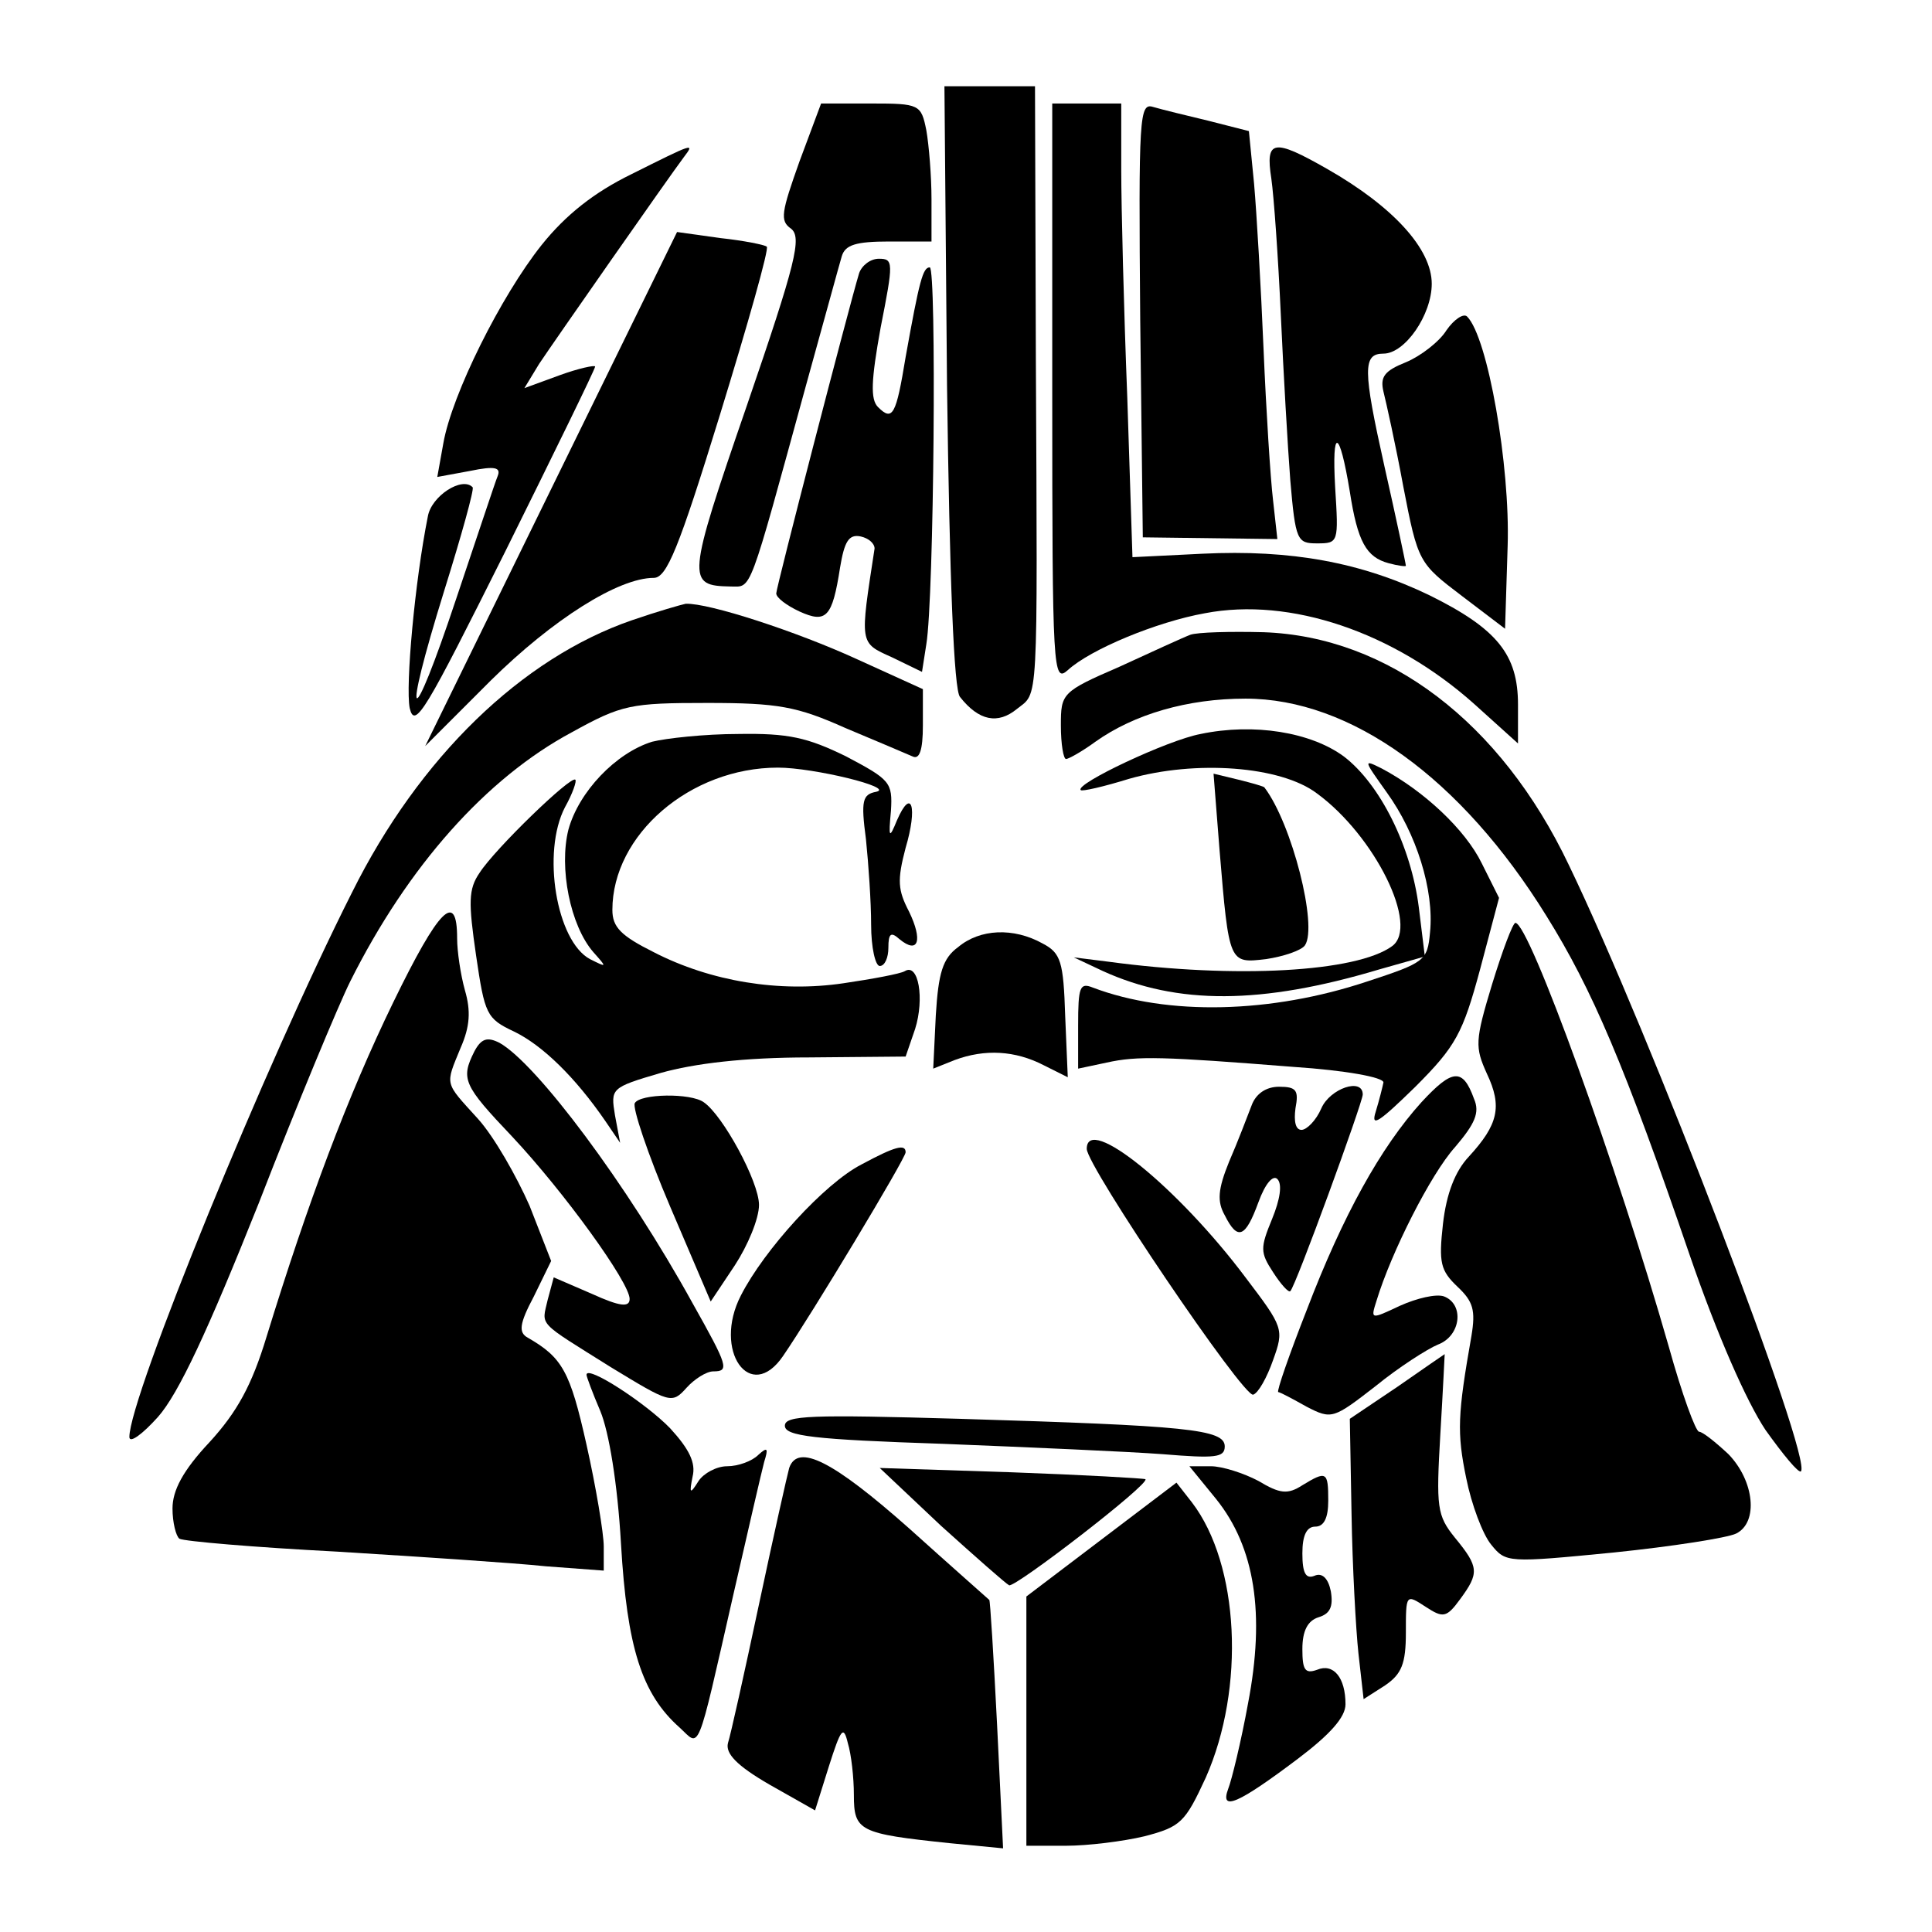 <?xml version="1.0" standalone="no"?>
<!DOCTYPE svg PUBLIC "-//W3C//DTD SVG 20010904//EN"
 "http://www.w3.org/TR/2001/REC-SVG-20010904/DTD/svg10.dtd">
<svg version="1.0" xmlns="http://www.w3.org/2000/svg"
 width="224pt" height="224pt" viewBox="0 0 224 224"
 preserveAspectRatio="xMidYMid meet">
<g transform="translate(0,224) scale(0.1,-0.1)"
fill="#000000" stroke="none">
<path d="M1098 1793 c3 -226 8 -353 15 -361 22 -28 44 -32 66 -14 25 20 24 -4
22 405 l-1 317 -53 0 -52 0 3 -347z"/>
<path d="M927 2053 c-21 -59 -23 -69 -10 -78 13 -10 6 -39 -51 -205 -70 -203
-70 -209 -19 -210 25 0 20 -13 88 235 20 72 38 138 41 148 4 13 16 17 55 17
l49 0 0 49 c0 27 -3 63 -6 80 -6 30 -8 31 -64 31 l-58 0 -25 -67z"/>
<path d="M1220 1783 c0 -322 1 -335 18 -320 26 24 103 56 159 66 99 19 219
-22 312 -105 l51 -46 0 45 c0 58 -24 88 -103 127 -79 38 -160 53 -263 48 l-81
-4 -6 185 c-4 102 -7 221 -7 264 l0 77 -40 0 -40 0 0 -337z"/>
<path d="M1322 1869 l3 -252 78 -1 78 -1 -5 45 c-3 25 -8 104 -11 175 -3 72
-8 158 -11 192 l-6 61 -47 12 c-25 6 -54 13 -64 16 -16 5 -17 -10 -15 -247z"/>
<path d="M732 2038 c-43 -21 -76 -47 -104 -82 -47 -59 -104 -173 -114 -230
l-7 -39 38 7 c29 6 36 4 32 -6 -3 -7 -24 -71 -48 -142 -53 -159 -64 -152 -14
9 20 64 35 118 33 120 -12 13 -48 -10 -52 -34 -15 -75 -26 -196 -21 -222 6
-25 18 -4 111 182 57 115 104 211 104 214 0 2 -19 -2 -41 -10 l-41 -15 17 28
c18 27 150 216 168 240 13 17 11 16 -61 -20z"/>
<path d="M1474 2033 c3 -21 8 -92 11 -158 3 -66 8 -153 11 -192 6 -70 8 -73
31 -73 25 0 25 1 21 65 -4 71 5 68 17 -5 9 -58 19 -76 45 -83 11 -3 20 -4 20
-3 0 2 -11 54 -25 116 -25 112 -25 130 -1 130 25 0 56 45 56 81 0 40 -44 89
-121 133 -63 36 -72 34 -65 -11z"/>
<path d="M639 1673 l-146 -298 76 76 c72 71 148 119 189 119 15 0 29 34 77
190 32 104 57 192 54 194 -2 2 -26 7 -54 10 l-50 7 -146 -298z"/>
<path d="M996 1923 c-12 -40 -96 -364 -96 -371 0 -5 12 -14 27 -21 31 -14 38
-7 47 51 5 30 10 39 24 36 9 -2 16 -8 16 -14 -17 -111 -18 -109 20 -126 l35
-17 5 32 c9 54 12 437 4 437 -8 0 -12 -15 -28 -104 -11 -67 -15 -75 -32 -58
-9 9 -8 31 3 92 15 76 15 80 -2 80 -10 0 -20 -8 -23 -17z"/>
<path d="M1677 1857 c-8 -13 -30 -30 -47 -37 -25 -10 -30 -17 -26 -34 3 -12
14 -61 23 -110 17 -88 18 -89 68 -127 l50 -38 3 96 c3 93 -23 242 -47 266 -4
4 -15 -3 -24 -16z"/>
<path d="M733 1521 c-128 -44 -247 -159 -325 -316 -100 -198 -258 -585 -258
-631 0 -8 15 3 33 23 24 27 58 100 117 248 45 116 93 231 106 257 67 134 158
236 257 289 58 32 68 34 157 34 82 0 104 -4 160 -29 36 -15 71 -30 78 -33 8
-4 12 7 12 36 l0 42 -77 35 c-70 32 -171 65 -198 64 -5 -1 -33 -9 -62 -19z"/>
<path d="M1380 1504 c-8 -3 -45 -20 -82 -37 -67 -29 -68 -31 -68 -68 0 -22 3
-39 6 -39 3 0 19 9 34 20 45 32 107 50 174 50 122 0 250 -92 349 -252 53 -85
91 -174 166 -393 32 -93 66 -170 88 -203 20 -28 38 -50 41 -48 14 14 -175 508
-269 703 -79 166 -210 265 -354 270 -38 1 -77 0 -85 -3z"/>
<path d="M1392 1389 c-38 -7 -146 -58 -139 -65 1 -2 27 4 56 13 77 22 176 15
218 -17 67 -49 119 -154 87 -177 -41 -30 -181 -38 -329 -18 l-40 5 34 -16 c86
-39 183 -39 320 2 l53 15 -7 57 c-9 71 -45 143 -87 175 -38 28 -104 39 -166
26z"/>
<path d="M756 1380 c-42 -13 -85 -58 -97 -102 -11 -44 2 -111 29 -142 16 -18
16 -18 -4 -8 -39 21 -56 124 -29 176 9 16 14 31 12 32 -5 5 -93 -80 -111 -108
-13 -19 -13 -34 -4 -96 10 -68 12 -73 44 -88 33 -16 71 -53 106 -104 l17 -25
-6 32 c-5 31 -5 32 53 49 39 11 97 18 172 18 l112 1 11 32 c11 35 4 77 -12 67
-5 -3 -37 -9 -71 -14 -74 -11 -154 2 -220 36 -38 19 -48 29 -48 49 0 87 90
165 192 165 41 0 136 -23 114 -28 -16 -3 -18 -10 -12 -55 3 -29 6 -73 6 -99 0
-27 5 -48 10 -48 6 0 10 10 10 21 0 17 3 19 13 10 22 -18 27 -1 11 32 -13 25
-14 36 -4 74 14 47 7 71 -10 32 -9 -22 -10 -21 -7 11 2 33 -1 36 -52 63 -45
22 -67 27 -125 26 -39 0 -84 -5 -100 -9z"/>
<path d="M1608 1321 c34 -47 55 -113 50 -162 -3 -33 -6 -35 -73 -57 -111 -37
-231 -40 -318 -7 -15 6 -17 1 -17 -44 l0 -50 33 7 c36 8 65 7 217 -5 60 -4
104 -12 104 -18 -1 -5 -5 -21 -9 -34 -6 -19 4 -12 46 29 47 47 55 62 75 136
l22 83 -20 40 c-19 39 -67 84 -116 110 -22 11 -21 10 6 -28z"/>
<path d="M1414 1254 c11 -132 11 -131 54 -126 20 3 41 10 45 16 15 22 -15 141
-47 183 0 1 -14 5 -30 9 l-29 7 7 -89z"/>
<path d="M456 1078 c-53 -109 -99 -232 -147 -388 -17 -56 -34 -87 -66 -122
-31 -33 -43 -56 -43 -77 0 -16 4 -32 8 -35 5 -3 87 -10 183 -15 96 -6 204 -13
242 -17 l67 -5 0 28 c0 15 -9 69 -20 118 -19 85 -28 101 -68 124 -11 6 -10 16
7 48 l20 41 -25 64 c-15 34 -41 80 -60 101 -39 43 -38 38 -20 82 11 25 12 43
5 67 -5 18 -9 45 -9 60 0 56 -21 35 -74 -74z"/>
<path d="M1730 1099 c-20 -66 -20 -73 -6 -104 18 -38 13 -59 -21 -96 -16 -17
-26 -43 -30 -78 -5 -45 -3 -54 17 -73 18 -17 21 -27 16 -57 -16 -91 -17 -112
-6 -165 6 -30 19 -65 29 -77 17 -21 19 -21 142 -9 68 7 132 17 142 22 26 13
21 61 -9 92 -15 14 -30 26 -34 26 -4 0 -20 44 -35 98 -60 210 -162 492 -178
492 -3 0 -15 -32 -27 -71z"/>
<path d="M1111 1142 c-18 -13 -23 -30 -26 -79 l-3 -62 25 10 c35 13 70 11 103
-6 l28 -14 -3 71 c-2 63 -5 73 -26 84 -34 19 -73 17 -98 -4z"/>
<path d="M550 1021 c-16 -32 -13 -39 44 -99 60 -64 136 -169 136 -188 0 -10
-11 -9 -44 6 l-44 19 -7 -26 c-7 -31 -13 -24 73 -78 69 -42 71 -43 88 -24 9
10 23 19 31 19 19 0 17 6 -24 79 -76 138 -181 278 -224 302 -14 7 -21 5 -29
-10z"/>
<path d="M1648 962 c-47 -52 -91 -131 -133 -241 -20 -51 -35 -94 -33 -95 2 0
17 -8 33 -17 29 -15 31 -14 80 24 27 22 60 43 72 48 27 10 31 47 7 56 -9 3
-31 -2 -51 -11 -34 -16 -34 -16 -27 6 17 56 63 147 91 178 23 27 29 40 22 56
-13 36 -25 35 -61 -4z"/>
<path d="M1451 958 c-5 -13 -16 -42 -26 -65 -13 -32 -14 -46 -5 -62 15 -30 24
-26 39 15 8 22 17 32 22 27 6 -6 3 -24 -6 -46 -14 -34 -14 -39 1 -62 9 -14 18
-24 20 -22 6 5 84 219 84 228 0 20 -38 7 -48 -16 -6 -14 -17 -25 -23 -25 -7 0
-9 10 -7 25 4 21 1 25 -19 25 -15 0 -27 -8 -32 -22z"/>
<path d="M736 961 c-3 -5 15 -59 41 -120 l47 -110 28 42 c15 23 28 54 28 70 0
27 -42 104 -64 119 -15 11 -74 10 -80 -1z"/>
<path d="M1260 908 c0 -20 182 -289 193 -285 6 2 16 20 23 40 13 36 12 38 -32
96 -78 104 -184 190 -184 149z"/>
<path d="M999 890 c-43 -22 -113 -99 -140 -152 -33 -64 11 -126 49 -70 33 48
142 229 142 236 0 10 -12 7 -51 -14z"/>
<path d="M1620 632 l-55 -37 2 -110 c1 -61 5 -134 8 -162 l6 -53 25 16 c19 13
24 25 24 61 0 45 0 45 23 30 20 -13 24 -13 40 9 22 30 22 37 -6 71 -21 26 -22
35 -17 121 3 50 5 92 5 92 0 0 -25 -17 -55 -38z"/>
<path d="M680 646 c0 -2 7 -21 16 -42 10 -24 20 -84 24 -154 7 -120 24 -174
68 -213 24 -22 19 -36 62 153 17 74 33 144 36 155 5 16 4 18 -7 8 -7 -7 -23
-13 -36 -13 -12 0 -27 -8 -33 -17 -10 -16 -11 -15 -7 5 4 16 -4 32 -26 56 -28
29 -97 74 -97 62z"/>
<path d="M910 587 c0 -12 33 -16 183 -21 100 -4 215 -9 255 -12 61 -5 72 -4
72 9 0 20 -44 24 -307 32 -173 5 -203 4 -203 -8z"/>
<path d="M915 538 c-2 -7 -18 -78 -35 -158 -17 -80 -33 -152 -36 -161 -3 -12
10 -26 48 -48 l53 -30 16 51 c14 44 17 48 22 27 4 -13 7 -40 7 -60 0 -42 6
-45 111 -56 l62 -6 -7 144 c-4 79 -8 144 -9 144 -1 1 -43 38 -93 83 -88 78
-129 99 -139 70z"/>
<path d="M1091 471 c40 -36 75 -67 79 -69 7 -3 164 118 158 123 -2 1 -72 5
-155 8 l-153 5 71 -67z"/>
<path d="M1410 502 c45 -56 57 -133 37 -237 -8 -44 -19 -89 -23 -99 -10 -27
12 -17 81 35 37 28 55 48 55 63 0 31 -14 48 -33 40 -14 -5 -17 0 -17 24 0 21
6 33 19 37 13 4 17 12 14 30 -3 15 -10 22 -19 18 -10 -4 -14 3 -14 26 0 21 5
31 15 31 10 0 15 10 15 30 0 34 -2 35 -30 18 -17 -11 -26 -10 -51 5 -17 9 -42
17 -55 17 l-25 0 31 -38z"/>
<path d="M1277 455 l-87 -66 0 -144 0 -145 46 0 c25 0 66 5 91 11 42 11 47 16
71 68 46 104 39 247 -16 319 l-18 23 -87 -66z"/>
</g>
</svg>
